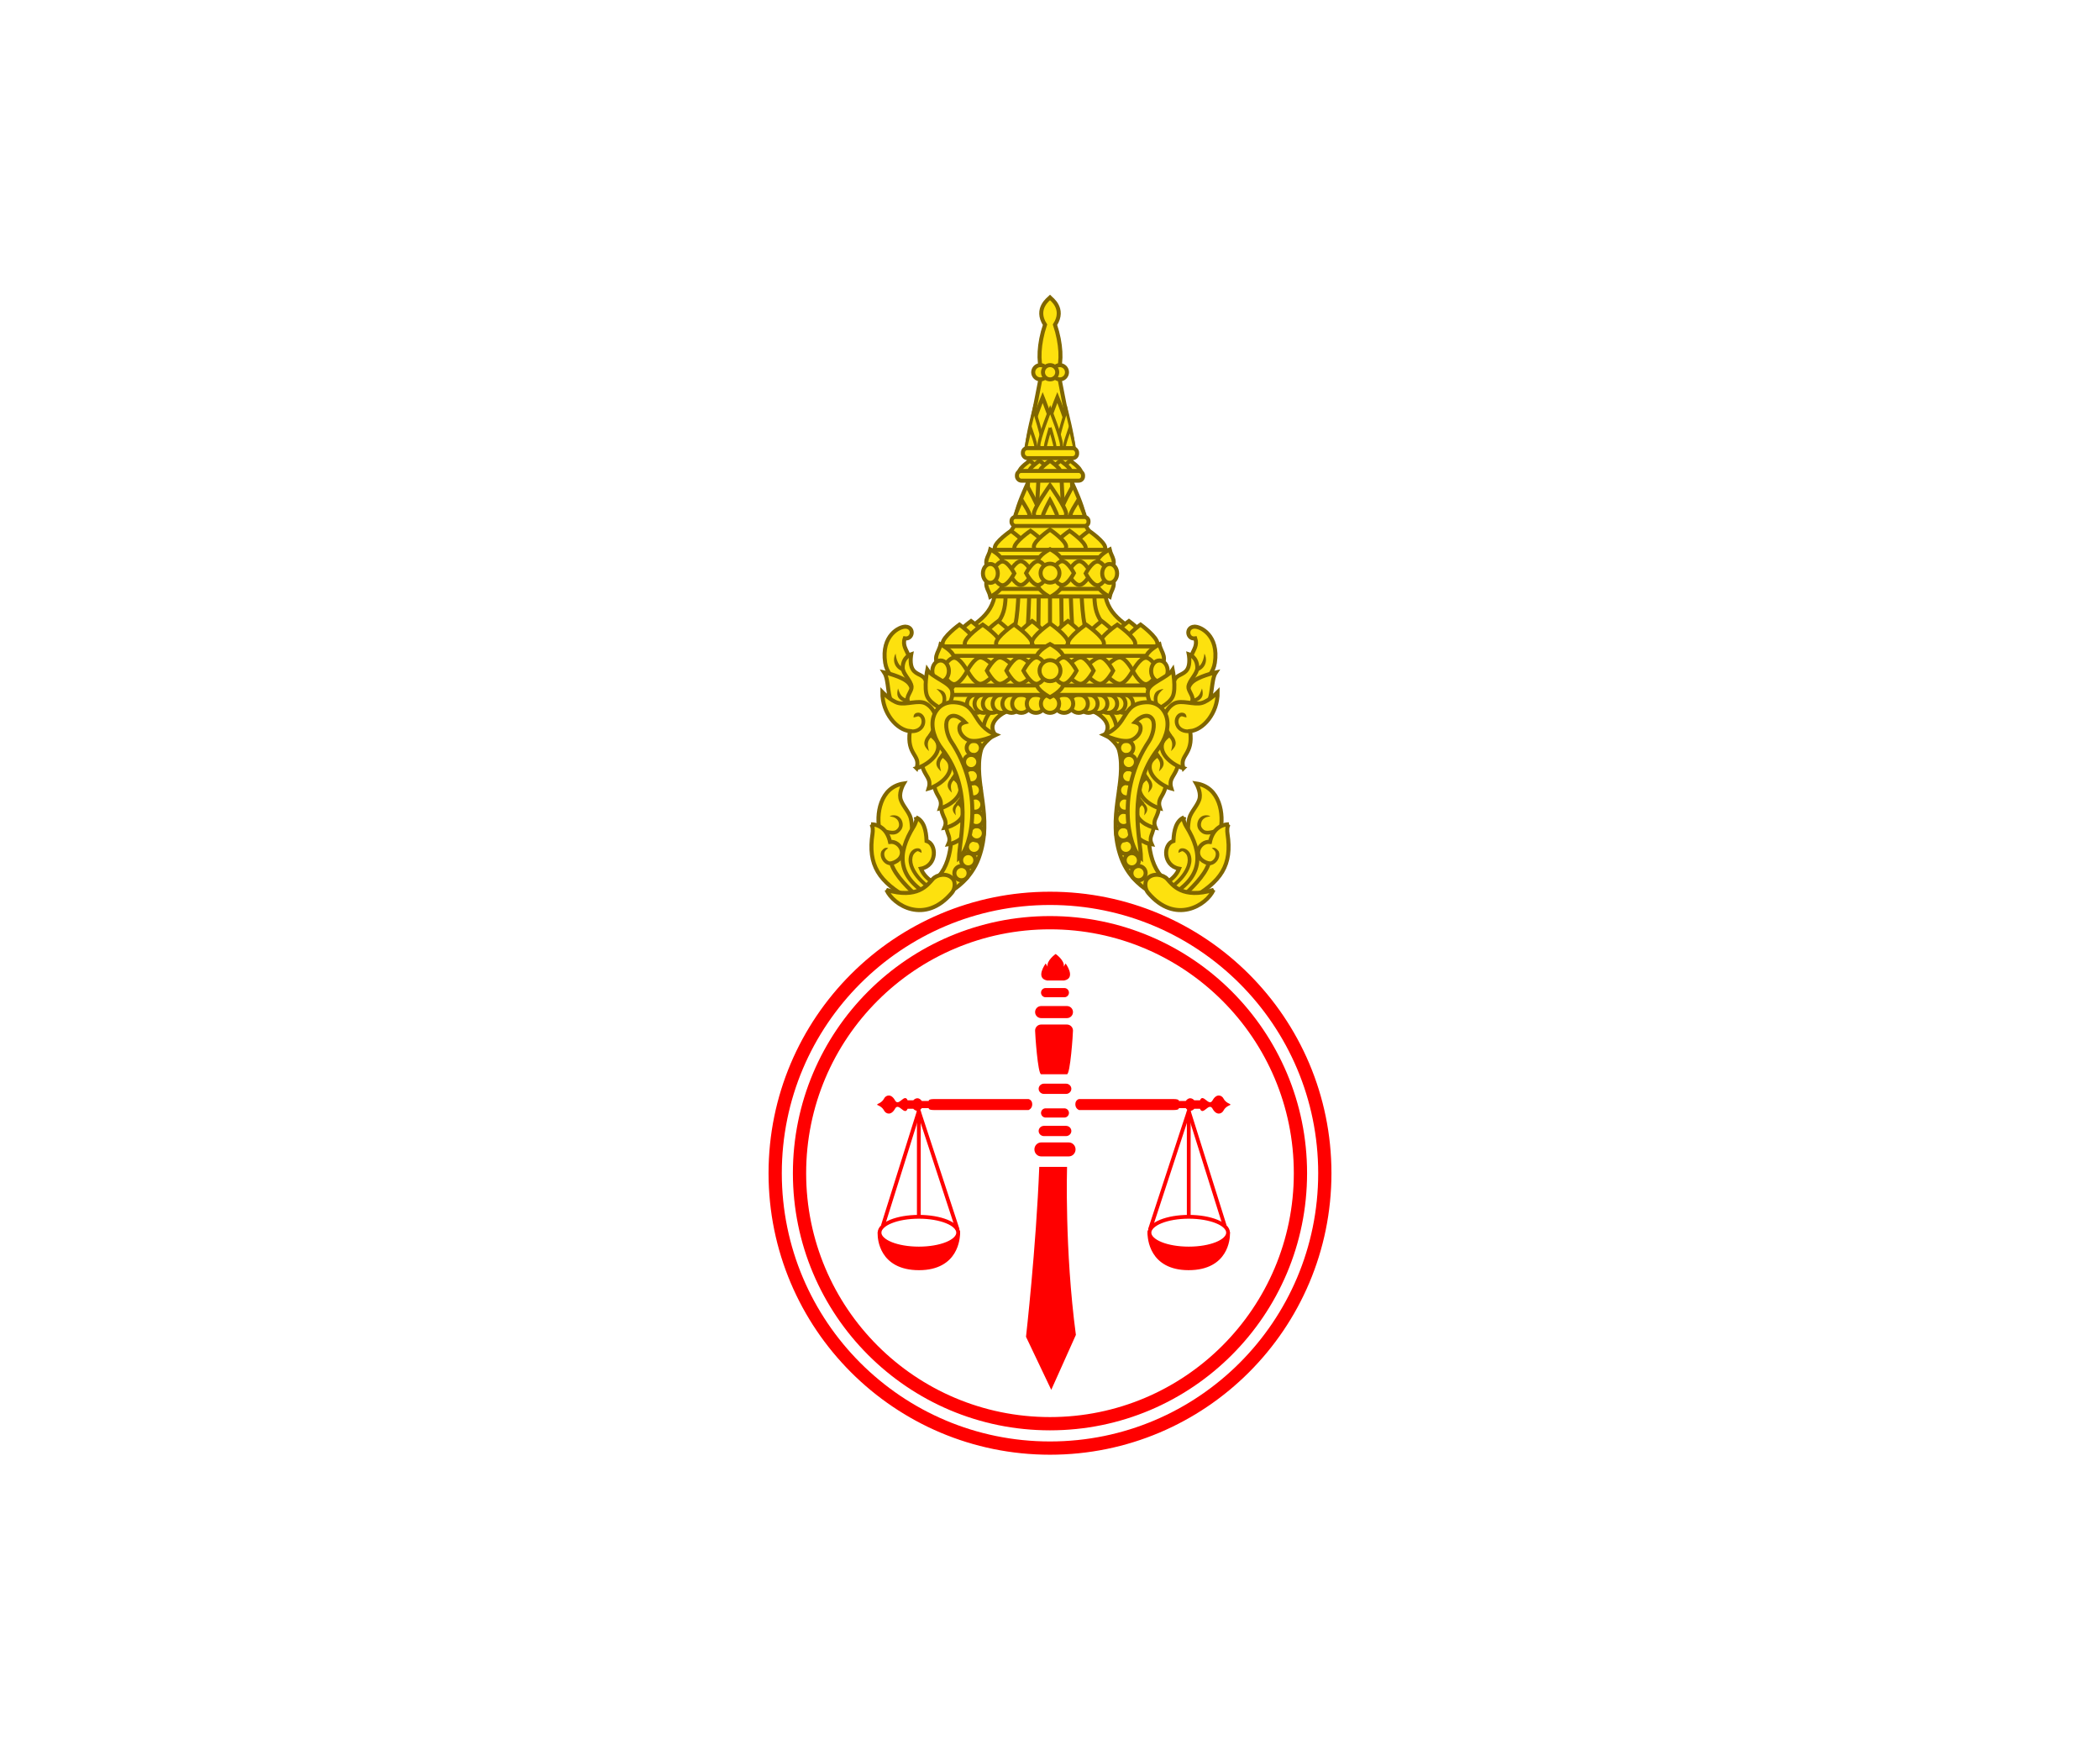<?xml version="1.0" encoding="UTF-8"?>
<svg version="1.0" viewBox="0 0 3600 3000" xmlns="http://www.w3.org/2000/svg" xmlns:xlink="http://www.w3.org/1999/xlink">
<rect x="0" y="0" width="3600" height="3000" fill="#333333" stroke="none"/>
<rect transform="scale(1,-1)" y="-3001.5" width="3602.9" height="3001.5" fill="#fff"/>
<g transform="translate(1e-4 -101.89)">
<g transform="matrix(8.118 0 0 -8.118 1809.7 1737)" fill="#f00">
<path d="m0 0s-2-1.4-1.7-2.7l-0.4 0.7s-2.3-3.1 0.3-3.6h3.6c2.6 0.5 0.3 3.6 0.3 3.6l-0.4-0.7c0.3 1.3-1.7 2.7-1.7 2.7" fill="#f00"/>
</g>
<g transform="matrix(8.118 0 0 -8.118 1832.5 1803.3)" fill="#f00">
<path d="m0 0c0-0.538-0.437-0.975-0.975-0.975h-3.95c-0.539 0-0.975 0.437-0.975 0.975s0.436 0.975 0.975 0.975h3.95c0.538 0 0.975-0.437 0.975-0.975" fill="#f00"/>
</g>
<g transform="matrix(8.118 0 0 -8.118 1832.5 2009.5)" fill="#f00">
<path d="m0 0c0-0.538-0.437-0.975-0.975-0.975h-3.95c-0.539 0-0.975 0.437-0.975 0.975s0.436 0.975 0.975 0.975h3.95c0.538 0 0.975-0.437 0.975-0.975" fill="#f00"/>
</g>
<g transform="matrix(8.118 0 0 -8.118 1836.6 1968.1)" fill="#f00">
<path d="m0 0c0-0.598-0.511-1.084-1.142-1.084h-4.624c-0.63 0-1.141 0.486-1.141 1.084s0.511 1.084 1.141 1.084h4.624c0.631 0 1.142-0.486 1.142-1.084" fill="#f00"/>
</g>
<g transform="matrix(8.118 0 0 -8.118 1836.6 2040.4)" fill="#f00">
<path d="m0 0c0-0.598-0.511-1.084-1.142-1.084h-4.624c-0.63 0-1.141 0.486-1.141 1.084s0.511 1.084 1.141 1.084h4.624c0.631 0 1.142-0.486 1.142-1.084" fill="#f00"/>
</g>
<g transform="matrix(8.118 0 0 -8.118 1843.8 2072)" fill="#f00">
<path d="m0 0c0-0.815-0.642-1.476-1.436-1.476h-5.817c-0.792 0-1.436 0.661-1.436 1.476 0 0.814 0.644 1.475 1.436 1.475h5.817c0.794 0 1.436-0.661 1.436-1.475" fill="#f00"/>
</g>
<g transform="matrix(8.118 0 0 -8.118 1839.4 1836.6)" fill="#f00">
<path d="m0 0c0-0.704-0.571-1.275-1.275-1.275h-5.45c-0.704 0-1.275 0.571-1.275 1.275s0.571 1.275 1.275 1.275h5.45c0.704 0 1.275-0.571 1.275-1.275" fill="#f00"/>
</g>
<g transform="matrix(8.118 0 0 -8.118 1839.4 1868.3)" fill="#f00">
<path d="m0 0c0-0.704-0.571-9.225-1.275-9.225h-5.45c-0.704 0-1.275 8.521-1.275 9.225s0.571 1.275 1.275 1.275h5.45c0.704 0 1.275-0.571 1.275-1.275" fill="#f00"/>
</g>
<g transform="matrix(8.118 0 0 -8.118 1781.6 2102)" fill="#f00">
<path d="m0 0h5.867s-0.534-17.466 1.866-35.466l-5.2-11.6-5.333 11.2s2.133 18.799 2.8 35.866" fill="#f00"/>
</g>
<g transform="matrix(8.118 0 0 -8.118 1763.2 2004.5)" fill="#f00">
<path d="m0 0h-19.933c-1.333 0-1.134 0.4-1.134 0.4h-1.466c-0.933-1.2-1.8-0.133-1.8-0.133h-1.2c-0.667-1.6-1.867 1.466-2.667 0-0.8-1.467-1.933-1.134-2.333-0.334s-1.4 1.134-1.4 1.134v0.183s1 0.334 1.4 1.134 1.533 1.133 2.333-0.334c0.8-1.466 2 1.6 2.667 0h1.2s0.867 1.067 1.8-0.133h1.466s-0.199 0.4 1.134 0.4h19.933s0.783-0.15 0.783-1.1-0.783-1.217-0.783-1.217" fill="#f00"/>
</g>
<g transform="matrix(8.118 0 0 -8.118 1507.8 2216.7)" fill="#f00">
<path d="m0 0s-0.267-7.267 8.333-7.267 8.267 7.517 8.267 7.517l-16.6-0.25z" fill="#f00"/>
</g>
<g transform="matrix(8.118 0 0 -8.118 1519.7 2247.1)" fill="#f00">
<path d="m0 0c1.015-1.594 2.921-3.118 6.866-3.128 3.882 0.01 5.772 1.538 6.786 3.163 0.85 1.375 1.037 2.859 1.074 3.547l-15.784-0.238c0.043-0.652 0.237-2.042 1.058-3.344m6.866-3.929c-4.154-0.01-6.415 1.688-7.543 3.504-1.133 1.81-1.19 3.676-1.191 4.092-1e-3 0.053 1e-3 0.082 1e-3 0.087l0.014 0.379 17.371 0.261 0.014-0.392c0-4e-3 2e-3 -0.047 2e-3 -0.125-3e-3 -0.505-0.071-2.422-1.201-4.262-1.121-1.839-3.355-3.544-7.428-3.544h-0.039z" fill="#f00"/>
</g>
<g transform="matrix(8.118 0 0 -8.118 1642.5 2214.7)" fill="#fff">
<path d="m0 0c0-1.85-3.716-3.35-8.3-3.35s-8.3 1.5-8.3 3.35 3.716 3.35 8.3 3.35 8.3-1.5 8.3-3.35" fill="#fff"/>
</g>
<g transform="matrix(8.118 0 0 -8.118 1621.6 2230.9)" fill="#f00">
<path d="m0 0c1.459 0.58 2.21 1.372 2.181 1.997 0.029 0.625-0.722 1.417-2.181 1.998-1.437 0.581-3.472 0.953-5.719 0.952-2.248 1e-3 -4.282-0.371-5.719-0.952-1.46-0.581-2.21-1.373-2.182-1.998-0.028-0.625 0.722-1.417 2.182-1.997 1.437-0.582 3.471-0.954 5.719-0.952 2.247-2e-3 4.282 0.37 5.719 0.952m-11.738-0.742c-1.545 0.632-2.652 1.514-2.681 2.739 0.029 1.225 1.136 2.108 2.681 2.74 1.566 0.631 3.683 1.009 6.019 1.011 2.336-2e-3 4.452-0.38 6.019-1.011 1.544-0.632 2.652-1.515 2.68-2.74-0.028-1.225-1.136-2.107-2.68-2.739-1.567-0.632-3.683-1.01-6.019-1.011-2.336 1e-3 -4.453 0.379-6.019 1.011" fill="#f00"/>
</g>
<g transform="matrix(8.118 0 0 -8.118 1516.5 2203.9)" fill="#f00">
<path d="m0 0h1e-3 -1e-3zm7.226 23.012-7.226-23.012-0.763 0.24 7.973 25.387 8.589-26.183-0.761-0.249-7.812 23.817z" fill="#f00"/>
</g>
<path d="m1571.9 2005.7h6.494v181.03h-6.494v-181.03z" fill="#f00"/>
<g transform="matrix(8.118 0 0 -8.118 1849.8 2004.5)" fill="#f00">
<path d="m0 0h19.933c1.333 0 1.134 0.4 1.134 0.4h1.466c0.933-1.2 1.8-0.133 1.8-0.133h1.2c0.667-1.6 1.867 1.466 2.667 0 0.8-1.467 1.933-1.134 2.333-0.334s1.4 1.134 1.4 1.134v0.183s-1 0.334-1.4 1.134-1.533 1.133-2.333-0.334c-0.8-1.466-2 1.6-2.667 0h-1.2s-0.867 1.067-1.8-0.133h-1.466s0.199 0.4-1.134 0.4h-19.933s-0.783-0.15-0.783-1.1 0.783-1.217 0.783-1.217" fill="#f00"/>
</g>
<g transform="matrix(8.118 0 0 -8.118 2105.2 2216.7)" fill="#f00">
<path d="m0 0s0.266-7.267-8.334-7.267-8.266 7.517-8.266 7.517l16.6-0.25z" fill="#f00"/>
</g>
<g transform="matrix(8.118 0 0 -8.118 1982.5 2246.8)" fill="#f00">
<path d="m0 0c1.014-1.625 2.903-3.152 6.787-3.163 3.944 0.011 5.85 1.535 6.865 3.129 0.821 1.302 1.014 2.692 1.057 3.344l-15.784 0.238c0.037-0.688 0.224-2.173 1.075-3.548m-0.682-0.42c-1.13 1.84-1.198 3.757-1.2 4.263 0 0.082 2e-3 0.127 3e-3 0.135l0.022 0.381 16.983-0.255-6e-3 -0.4 6e-3 0.4 0.387-6e-3 7e-3 -0.388v-0.077c-2e-3 -0.416-0.058-2.283-1.191-4.093-1.129-1.815-3.389-3.514-7.542-3.502h-0.043c-4.071 0-6.305 1.704-7.426 3.542" fill="#f00"/>
</g>
<g transform="matrix(8.118 0 0 -8.118 1970.5 2214.7)" fill="#fff">
<path d="m0 0c0-1.85 3.716-3.35 8.3-3.35s8.3 1.5 8.3 3.35-3.716 3.35-8.3 3.35-8.3-1.5-8.3-3.35" fill="#fff"/>
</g>
<g transform="matrix(8.118 0 0 -8.118 2084.3 2230.9)" fill="#f00">
<path d="m0 0c1.46 0.58 2.21 1.372 2.182 1.997 0.028 0.625-0.722 1.417-2.182 1.998-1.437 0.581-3.471 0.953-5.718 0.952-2.249 1e-3 -4.282-0.371-5.72-0.952-1.46-0.581-2.21-1.373-2.181-1.998-0.029-0.625 0.721-1.417 2.181-1.997 1.438-0.582 3.471-0.954 5.72-0.952 2.247-2e-3 4.281 0.37 5.718 0.952m-11.738-0.742c-1.544 0.632-2.652 1.514-2.68 2.739 0.028 1.225 1.136 2.108 2.68 2.74 1.567 0.631 3.682 1.009 6.02 1.011 2.336-2e-3 4.451-0.38 6.018-1.011 1.545-0.632 2.652-1.515 2.681-2.74-0.029-1.225-1.136-2.107-2.681-2.739-1.567-0.632-3.682-1.01-6.018-1.011-2.338 1e-3 -4.453 0.379-6.02 1.011" fill="#f00"/>
</g>
<g transform="matrix(8.118 0 0 -8.118 1968.2 2208.4)" fill="#f00">
<path d="M 0,0 8.588,26.182 16.562,0.794 15.799,0.556 8.572,23.567 0.761,-0.25 0,0 z" fill="#f00"/>
</g>
<path d="m2034.6 2005.7h6.494v181.03h-6.494v-181.03z" fill="#f00"/>
<path d="m1474.9 1787.7c-83.224 83.232-134.66 198.1-134.66 325.1s51.435 241.86 134.66 325.1c83.24 83.224 198.1 134.66 325.1 134.67 126.99-0.008 241.86-51.443 325.1-134.67 83.216-83.232 134.65-198.1 134.66-325.1-0.008-127-51.443-241.86-134.66-325.1-83.232-83.224-198.11-134.66-325.1-134.67-127 0.008-241.86 51.443-325.1 134.67m-157.39 325.1c0-266.48 216.01-482.48 482.49-482.5 266.47 0.016 482.48 216.02 482.49 482.5-0.016 266.47-216.02 482.48-482.49 482.5-266.48-0.016-482.49-216.03-482.49-482.5" fill="#f00"/>
<path d="m1504.4 1817.2c-75.658 75.674-122.43 180.11-122.43 295.57s46.775 219.89 122.43 295.57c75.674 75.658 180.11 122.42 295.57 122.43 115.46-0.008 219.89-46.767 295.57-122.43 75.65-75.683 122.42-180.11 122.43-295.57-0.008-115.46-46.775-219.9-122.43-295.57-75.683-75.666-180.11-122.43-295.57-122.43-115.47 0-219.9 46.767-295.57 122.43m-145.16 295.57c0.008-243.41 197.32-440.73 440.73-440.73 243.41 0.008 440.72 197.32 440.73 440.73-0.008 243.41-197.32 440.72-440.73 440.73-243.41-0.016-440.73-197.33-440.73-440.73" fill="#f00"/>
<g transform="matrix(4.186 0 0 4.186 1282.1 416.43)" fill="#fde10e" stroke="#806600" stroke-width="1.642">
<use transform="matrix(-1 0 0 1 247.45 0)" width="3600" height="3000" xlink:href="#j"/>
<g id="j" transform="matrix(-1 0 0 1 245.66 -3.762)">
<path d="m76.368 287.44 5.832 5.554s7.322-4.158 10.553-13.052c6.173-16.998-2.356-30.834 0.833-43.877 0.905-3.703 5.832-6.665 5.832-6.665-3.995-5.694 4.362-9.959 9.997-11.664-11.068-5.12-23.286-6.788-35.824-7.498 0.928 25.735 15.617 62.174 2.777 77.201z" fill="#fde10e" fill-rule="evenodd" stroke="#806600" stroke-width="1.642"/>
<path d="m94.424 229.68c0.072-5.475 1.705-9.8 6.943-12.219" fill="#fde10e" fill-rule="evenodd" stroke="#806600" stroke-width="1.642"/>
</g>
<g transform="translate(2.125 -3.762)">
<g transform="translate(.236)">
<use transform="matrix(-1 0 0 1 242.72 0)" width="3600" height="3000" fill="#fde10e" stroke="#806600" stroke-width="1.642" xlink:href="#d"/>
<g id="d">
<circle transform="rotate(90)" cx="216.76" cy="-91.126" r="3.743" fill="#fde10e" stroke="#806600" stroke-width="1.642"/>
<circle transform="rotate(90)" cx="216.76" cy="-94.188" r="3.743" fill="#fde10e" stroke="#806600" stroke-width="1.642"/>
<circle transform="rotate(90)" cx="216.76" cy="-97.598" r="3.743" fill="#fde10e" stroke="#806600" stroke-width="1.642"/>
<circle transform="rotate(90)" cx="216.76" cy="-101.6" r="3.743" fill="#fde10e" stroke="#806600" stroke-width="1.642"/>
<circle transform="rotate(90)" cx="216.76" cy="-105.6" r="3.743" fill="#fde10e" stroke="#806600" stroke-width="1.642"/>
<circle transform="rotate(90)" cx="216.76" cy="-109.6" r="3.743" fill="#fde10e" stroke="#806600" stroke-width="1.642"/>
<circle transform="rotate(90)" cx="216.76" cy="-115.6" r="3.743" fill="#fde10e" stroke="#806600" stroke-width="1.642"/>
</g>
</g>
<circle transform="rotate(90)" cx="216.76" cy="-121.6" r="3.743"/>
</g>
</g>
<g transform="matrix(4.186 0 0 4.186 1291 400.68)" fill="#fde10e" stroke="#806600" stroke-width="1.642">
<path d="m121.6 107.6s4.618-3.385 4.618-6.435c0-3.05-4.618-14.541-4.618-14.541s-4.618 11.491-4.618 14.541c0 3.05 4.618 6.435 4.618 6.435z" fill-rule="evenodd" stroke-width="1.642"/>
<path d="m131.03 112.1-6.133-31.446c1.566-3.816 1.374-11.252-1.258-19.071 4.27-6.602-1.624-10.688-2.043-11.117-0.419 0.429-6.313 4.515-2.043 11.117-2.632 7.819-2.824 15.255-1.258 19.071l-6.133 31.446" fill-rule="evenodd" stroke-width="1.642"/>
<g transform="translate(.214)" fill-rule="evenodd" stroke-width="1.642">
<path d="m124.38 112.36s4.618-3.385 4.618-6.435c0-3.05-4.618-14.541-4.618-14.541s-4.618 11.491-4.618 14.541c0 3.05 4.618 6.435 4.618 6.435z"/>
<path d="m118.38 112.36s4.618-3.385 4.618-6.435c0-3.05-4.618-14.541-4.618-14.541s-4.618 11.491-4.618 14.541c0 3.05 4.618 6.435 4.618 6.435z"/>
</g>
<g transform="matrix(.698 0 0 1.243 31.819 -50.312)" stroke-width="1.764">
<use transform="matrix(-1 0 0 1 250.12 -9.315)" width="3600" height="3000" xlink:href="#a"/>
<path d="m119.22 134.9s5.318-2.725 5.318-5.179-5.318-11.703-5.318-11.703-4.161 9.103-4.161 11.558 4.161 5.324 4.161 5.324z" fill-rule="evenodd"/>
<path d="m114.94 129.15c-0.185 0.436-0.268 0.795-0.366 1.154 0.34 0.348 0.788 0.764 1.355 1.172 0.756 0.544 1.011 0.643 1.555 0.949 0.544-0.306 0.801-0.405 1.557-0.949 0.567-0.408 1.012-0.826 1.353-1.175-0.098-0.358-0.181-0.717-0.366-1.152-0.792-1.804-2.227-3.799-2.978-5.133z" fill-rule="evenodd"/>
<path d="m128.73 134.9s6.62-2.725 6.62-5.179-6.62-11.703-6.62-11.703-6.62 9.248-6.62 11.703 6.62 5.179 6.62 5.179z" fill-rule="evenodd"/>
<path d="m128.72 124.16c-0.229 0.423-0.236 0.398-0.469 0.844-0.776 1.482-1.546 3.042-2.075 4.289-0.185 0.436-0.268 0.795-0.366 1.154 0.34 0.348 0.788 0.764 1.355 1.172 0.756 0.544 1.011 0.643 1.555 0.949 0.544-0.306 0.801-0.405 1.557-0.949 0.567-0.408 1.012-0.826 1.353-1.175-0.098-0.358-0.181-0.717-0.366-1.152-0.529-1.247-1.296-2.807-2.073-4.289-0.234-0.446-0.242-0.42-0.471-0.844z" fill-rule="evenodd"/>
</g>
<g transform="translate(1.27e-6)" stroke-width="1.642">
<g transform="translate(.024)">
<path d="m131.1 138.15-1.05-24.072h-16.95l-1.05 24.072z" fill="#fde10e" fill-rule="evenodd" stroke="#806600" stroke-width="1.642"/>
</g>
<g transform="translate(.033)" fill-rule="evenodd">
<path d="m116.32 135.08 0.496-9.853"/>
<path d="m126.81 135.08-0.496-9.853"/>
</g>
</g>
<g transform="translate(.201)" stroke-width="1.642">
<use transform="matrix(-1 0 0 1 242.79 0)" width="3600" height="3000" fill="#fde10e" stroke="#806600" stroke-width="1.642" xlink:href="#a"/>
<g id="a" transform="translate(-9.711)">
<path d="m121.6 144.22s5.318-2.725 5.318-5.179-5.318-11.703-5.318-11.703-4.161 9.103-4.161 11.558 4.161 5.324 4.161 5.324z" fill="#fde10e" fill-rule="evenodd" stroke="#806600" stroke-width="1.642"/>
<path d="m117.32 138.46c-0.185 0.436-0.268 0.795-0.366 1.154 0.34 0.348 0.788 0.764 1.355 1.172 0.756 0.544 1.011 0.643 1.555 0.949 0.544-0.306 0.801-0.405 1.557-0.949 0.567-0.408 1.012-0.826 1.353-1.175-0.098-0.358-0.181-0.717-0.366-1.152-0.792-1.804-2.227-3.799-2.978-5.133z" fill="#fde10e" fill-rule="evenodd" stroke="#806600" stroke-width="1.642"/>
</g>
</g>
<g transform="translate(5e-6)" fill-rule="evenodd" stroke-width="1.642">
<path d="m121.6 144.22s6.62-2.725 6.62-5.179-6.62-11.703-6.62-11.703-6.62 9.248-6.62 11.703 6.62 5.179 6.62 5.179z"/>
<path d="m121.6 133.48c-0.229 0.423-0.236 0.398-0.469 0.844-0.776 1.482-1.546 3.042-2.075 4.289-0.185 0.436-0.268 0.795-0.366 1.154 0.34 0.348 0.788 0.764 1.355 1.172 0.756 0.544 1.011 0.643 1.555 0.949 0.544-0.306 0.801-0.405 1.557-0.949 0.567-0.408 1.012-0.826 1.353-1.175-0.098-0.358-0.181-0.717-0.366-1.152-0.529-1.247-1.296-2.807-2.073-4.289-0.234-0.446-0.242-0.42-0.471-0.844z"/>
</g>
<g transform="translate(.208)" stroke-width="1.642">
<path d="m142.22 153.87-7.668-12.298h-26.332l-7.668 12.298z" fill="#fde10e" fill-rule="evenodd" stroke="#806600" stroke-width="1.642"/>
</g>
<g fill-rule="evenodd" stroke-width="1.642">
<path d="m158.57 188.67c-7.527-5.676-15.536-9.195-14.562-22.025h-44.814c0.974 12.829-7.035 16.349-14.562 22.025z"/>
<path d="m103.19 166.65c0.974 12.829-1.034 16.349-8.562 22.025m53.938 0c-7.527-5.676-9.536-9.195-8.562-22.025"/>
<path d="m117.05 165.64-0.262 24.385"/>
<path d="m108.96 165.4c-0.417 8.378-0.372 17.784-3.201 25.135"/>
<path d="m113.3 165.4c-0.34 12.363-0.68 18.345-1.019 24.365"/>
<path d="m121.6 165.26v24.387"/>
<path d="m126.15 165.64 0.262 24.385"/>
<path d="m134.24 165.4c0.417 8.378 0.372 17.784 3.201 25.135"/>
<path d="m129.9 165.4c0.34 12.363 0.68 18.345 1.019 24.365"/>
</g>
<g transform="translate(.539)" fill-rule="evenodd" stroke-width="1.642">
<g transform="matrix(-1 0 0 1 242.12 0)">
<path d="m105.06 158.13s6.62-2.725 6.62-5.179-6.62-6.979-6.62-6.979-6.62 4.525-6.62 6.979 6.62 5.179 6.62 5.179z"/>
<path d="m113.06 158.13s6.62-2.725 6.62-5.179-6.62-6.979-6.62-6.979-6.62 4.525-6.62 6.979 6.62 5.179 6.62 5.179z"/>
</g>
<path d="m105.06 158.13s6.62-2.725 6.62-5.179-6.62-6.979-6.62-6.979-6.62 4.525-6.62 6.979 6.62 5.179 6.62 5.179z"/>
<path d="m113.06 158.13s6.62-2.725 6.62-5.179-6.62-6.979-6.62-6.979-6.62 4.525-6.62 6.979 6.62 5.179 6.62 5.179z"/>
</g>
<path d="m121.6 157.64s6.62-2.725 6.62-5.179-6.62-6.979-6.62-6.979-6.62 4.525-6.62 6.979 6.62 5.179 6.62 5.179z" fill-rule="evenodd" stroke-width="1.642"/>
<g transform="translate(-.023)" stroke-width="1.642">
<use transform="matrix(-1 0 0 1 243.24 0)" width="3600" height="3000" fill="#fde10e" stroke="#806600" stroke-width="1.642" xlink:href="#f"/>
<g id="f">
<path d="m114.28 196.48s6.912-3.039 6.912-5.777c0-2.738-6.912-7.784-6.912-7.784s-6.912 5.047-6.912 7.784c0 2.738 6.912 5.777 6.912 5.777z" fill="#fde10e" fill-rule="evenodd" stroke="#806600" stroke-width="1.642"/>
<path d="m100.42 196.48s6.912-3.039 6.912-5.777c0-2.738-6.912-7.784-6.912-7.784s-6.912 5.047-6.912 7.784c0 2.738 6.912 5.777 6.912 5.777z" fill="#fde10e" fill-rule="evenodd" stroke="#806600" stroke-width="1.642"/>
<path d="m89.292 196.48s6.912-3.039 6.912-5.777c0-2.738-6.912-7.784-6.912-7.784s-6.912 5.047-6.912 7.784c0 2.738 6.912 5.777 6.912 5.777z" fill="#fde10e" fill-rule="evenodd" stroke="#806600" stroke-width="1.642"/>
<path d="m84.529 197.93s6.912-3.039 6.912-5.777c0-2.738-6.912-7.784-6.912-7.784s-6.912 5.047-6.912 7.784c0 2.738 6.912 5.777 6.912 5.777z" fill="#fde10e" fill-rule="evenodd" stroke="#806600" stroke-width="1.642"/>
<path d="m94.062 197.9s7.356-3.027 7.356-5.755-7.356-7.755-7.356-7.755-7.356 5.027-7.356 7.755 7.356 5.755 7.356 5.755z" fill="#fde10e" fill-rule="evenodd" stroke="#806600" stroke-width="1.642"/>
<path d="m106.88 197.85s7.356-3.027 7.356-5.755-7.356-7.755-7.356-7.755-7.356 5.027-7.356 7.755 7.356 5.755 7.356 5.755z" fill="#fde10e" fill-rule="evenodd" stroke="#806600" stroke-width="1.642"/>
</g>
<path d="m121.62 197.42s7.356-3.027 7.356-5.755-7.356-7.755-7.356-7.755-7.356 5.027-7.356 7.755 7.356 5.755 7.356 5.755z" fill-rule="evenodd"/>
</g>
<g stroke-width="1.642">
<rect x="77.577" y="195.76" width="88.042" height="14.939" ry="0"/>
<g transform="translate(-.447 .103)">
<rect x="77.922" y="209.19" width="88.247" height="3.872" ry="1.371"/>
<rect x="77.922" y="193.19" width="88.247" height="3.872" ry="1.371"/>
</g>
<g transform="translate(0 .153)">
<use transform="matrix(-1 0 0 1 243.2 0)" width="3600" height="3000" fill="#fde10e" stroke="#806600" stroke-width="1.642" xlink:href="#h"/>
<g id="h">
<path d="m76.796 203.14s5.406 2.814 5.406 5.349c0 2.535-5.406 5.349-5.406 5.349-0.836-3.784-3.742-5.06 0-10.697z" fill="#fde10e" fill-rule="evenodd" stroke="#806600" stroke-width="1.642"/>
<path d="m76.796 203.01s5.406-2.814 5.406-5.349c0-2.535-5.406-5.349-5.406-5.349-0.836 3.784-3.742 5.06 0 10.697z" fill="#fde10e" fill-rule="evenodd" stroke="#806600" stroke-width="1.642"/>
<g transform="matrix(0 1 -1 0 280.36 81.258)" fill="#fde10e" stroke="#806600" stroke-width="1.642">
<path d="m121.94 203.37s-5.406-2.814-5.406-5.349c0-2.535 5.406-5.349 5.406-5.349s5.406 2.814 5.406 5.349c0 2.535-5.406 5.349-5.406 5.349z" fill="#fde10e" fill-rule="evenodd" stroke="#806600" stroke-width="1.642"/>
</g>
<ellipse transform="rotate(90)" cx="203.2" cy="-76.796" rx="4.295" ry="3.392" fill="#fde10e" stroke="#806600" stroke-width="1.642"/>
</g>
</g>
<g transform="translate(-.088 9.2e-7)">
<use transform="matrix(-1 0 0 1 243.37 0)" width="3600" height="3000" fill="#fde10e" stroke="#806600" stroke-width="1.642" xlink:href="#g"/>
<g id="g">
<path id="c" d="m100.43 203.23s-4.721-5.406-7.256-5.406c-2.535 0-5.349 5.406-5.349 5.406s2.814 5.406 5.349 5.406c2.535 0 7.256-5.406 7.256-5.406z" fill="#fde10e" fill-rule="evenodd" stroke="#806600" stroke-width="1.642"/>
<use id="b" transform="translate(8)" width="3600" height="3000" fill="#fde10e" stroke="#806600" stroke-width="1.642" xlink:href="#c"/>
<use transform="translate(8)" width="3600" height="3000" fill="#fde10e" stroke="#806600" stroke-width="1.642" xlink:href="#b"/>
</g>
</g>
<g transform="translate(5e-6 9.2e-7)">
<g transform="matrix(-1 0 0 -1 243.54 406.79)" fill-rule="evenodd">
<path d="m121.94 203.75s-5.406 2.814-5.406 5.349c0 2.535 5.406 5.349 5.406 5.349s5.406-2.814 5.406-5.349c0-2.535-5.406-5.349-5.406-5.349z"/>
<path d="m121.94 203.37s-5.406-2.814-5.406-5.349c0-2.535 5.406-5.349 5.406-5.349s5.406 2.814 5.406 5.349c0 2.535-5.406 5.349-5.406 5.349z"/>
</g>
<path d="m121.41 203.23s-2.814-5.406-5.349-5.406c-2.535 0-5.349 5.406-5.349 5.406s2.814 5.406 5.349 5.406c2.535 0 5.349-5.406 5.349-5.406z" fill-rule="evenodd"/>
<path d="m121.79 203.23s2.814-5.406 5.349-5.406c2.535 0 5.349 5.406 5.349 5.406s-2.814 5.406-5.349 5.406c-2.535 0-5.349-5.406-5.349-5.406z" fill-rule="evenodd"/>
<circle transform="rotate(90)" cx="203.23" cy="-121.6" r="4.295"/>
</g>
</g>
<g transform="translate(.539)">
<rect x="98.535" y="156.02" width="45.047" height="14.547" ry="0" stroke-width="1.642"/>
<g transform="translate(.195 -.159)" stroke-width="1.642">
<rect x="96.735" y="169.91" width="48.258" height="3.088" ry="1.371"/>
<rect x="96.735" y="153.91" width="48.258" height="3.088" ry="1.371"/>
</g>
<g transform="translate(.118 -7.3e-6)" fill-rule="evenodd" stroke-width="1.642">
<path d="m128.13 163.29s2.532-4.865 4.814-4.865 4.814 4.865 4.814 4.865-2.532 4.865-4.814 4.865-4.814-4.865-4.814-4.865z"/>
<path d="m113.76 163.29s-2.532-4.865-4.814-4.865-4.814 4.865-4.814 4.865 2.532 4.865 4.814 4.865 4.814-4.865 4.814-4.865z"/>
</g>
<g transform="matrix(.9 0 0 .9 6.636 -1.189)" stroke-width="1.824">
<path d="m127.14 182.57s5.406-2.814 5.406-5.349c0-2.535-5.406-5.349-5.406-5.349s-5.406 2.814-5.406 5.349c0 2.535 5.406 5.349 5.406 5.349z" fill-rule="evenodd"/>
<path d="m127.14 182.95s5.406 2.814 5.406 5.349c0 2.535-5.406 5.349-5.406 5.349s-5.406-2.814-5.406-5.349c0-2.535 5.406-5.349 5.406-5.349z" fill-rule="evenodd"/>
<path d="m126.95 182.76s-2.814-5.406-5.349-5.406c-2.535 0-5.349 5.406-5.349 5.406s2.814 5.406 5.349 5.406c2.535 0 5.349-5.406 5.349-5.406z" fill-rule="evenodd"/>
<path d="m127.33 182.76s2.814-5.406 5.349-5.406c2.535 0 5.349 5.406 5.349 5.406s-2.814 5.406-5.349 5.406c-2.535 0-5.349-5.406-5.349-5.406z" fill-rule="evenodd"/>
<circle transform="rotate(90)" cx="182.76" cy="-127.14" r="4.295"/>
</g>
<g stroke-width="1.642">
<g id="e" transform="matrix(.9 0 0 .9 -14.363 -1.189)">
<path d="m123.33 182.82s5.406 2.814 5.406 5.349c0 2.535-5.406 5.349-5.406 5.349-0.836-3.784-3.742-5.06 0-10.697z" fill="#fde10e" fill-rule="evenodd" stroke="#806600" stroke-width="1.824"/>
<path d="m123.33 182.69s5.406-2.814 5.406-5.349c0-2.535-5.406-5.349-5.406-5.349-0.836 3.784-3.742 5.06 0 10.697z" fill="#fde10e" fill-rule="evenodd" stroke="#806600" stroke-width="1.824"/>
<path d="m123.53 182.89s2.814-5.406 5.349-5.406c2.535 0 5.349 5.406 5.349 5.406s-2.814 5.406-5.349 5.406c-2.535 0-5.349-5.406-5.349-5.406z" fill="#fde10e" fill-rule="evenodd" stroke="#806600" stroke-width="1.824"/>
<ellipse transform="rotate(90)" cx="182.89" cy="-123.33" rx="4.295" ry="3.392" fill="#fde10e" stroke="#806600" stroke-width="1.824"/>
</g>
<use transform="matrix(-1 0 0 1 242.12 0)" width="3600" height="3000" fill="#fde10e" stroke="#806600" stroke-width="1.642" xlink:href="#e"/>
</g>
</g>
<rect x="110.5" y="112.12" width="22.191" height="4.085" ry="1.814" stroke-width="1.642"/>
<rect x="105.84" y="140.3" width="31.526" height="3.684" ry="1.636" stroke-width="1.642"/>
<path d="m121.6 125.2s4.309-1.774 4.309-3.371-4.309-4.543-4.309-4.543-4.309 2.945-4.309 4.543 4.309 3.371 4.309 3.371z" fill-rule="evenodd" stroke-width="1.642"/>
<g transform="translate(.204)" fill-rule="evenodd" stroke-width="1.642">
<path d="m113.08 125.2s4.309-1.774 4.309-3.371-4.309-4.543-4.309-4.543-4.309 2.945-4.309 4.543 4.309 3.371 4.309 3.371z"/>
<path d="m117.08 125.2s4.309-1.774 4.309-3.371-4.309-4.543-4.309-4.543-4.309 2.945-4.309 4.543 4.309 3.371 4.309 3.371z"/>
<g transform="matrix(-1 0 0 1 242.79 0)">
<path d="m113.08 125.2s4.309-1.774 4.309-3.371-4.309-4.543-4.309-4.543-4.309 2.945-4.309 4.543 4.309 3.371 4.309 3.371z"/>
<path d="m117.08 125.2s4.309-1.774 4.309-3.371-4.309-4.543-4.309-4.543-4.309 2.945-4.309 4.543 4.309 3.371 4.309 3.371z"/>
</g>
</g>
<path d="m121.6 125.2s4.309-1.774 4.309-3.371-4.309-4.543-4.309-4.543-4.309 2.945-4.309 4.543 4.309 3.371 4.309 3.371z" fill-rule="evenodd" stroke-width="1.642"/>
<rect x="108.06" y="121.46" width="27.07" height="3.972" ry="1.764" stroke-width="1.642"/>
<g transform="translate(1.3182e-6)" stroke-width="2.175">
<g transform="matrix(.755 0 0 .755 6.124 14.384)">
<circle transform="rotate(90)" cx="88.292" cy="-147.7" r="3.866" fill="#fde10e" stroke="#806600" stroke-width="2.175"/>
</g>
<g transform="matrix(.755 0 0 .755 14.124 14.384)">
<circle transform="rotate(90)" cx="88.292" cy="-147.7" r="3.866" fill="#fde10e" stroke="#806600" stroke-width="2.175"/>
</g>
<g transform="matrix(.755 0 0 .755 10.124 14.384)">
<circle transform="rotate(90)" cx="88.292" cy="-147.7" r="3.866" fill="#fde10e" stroke="#806600" stroke-width="2.175"/>
</g>
</g>
</g>
<g transform="matrix(4.186 0 0 4.186 1282.1 416.43)">
<g id="i" fill="#fde10e" stroke="#806600" stroke-width="1.642">
<path d="m193.44 265.34c1.648-6.96-0.079-18.253-9.839-19.677 0 0 1.889 3.171 1.428 5.871-0.49 2.872-3.583 5.583-4.285 8.41-1.478 5.957 0.476 18.725 0.476 18.725l-9.204 11.584 8.728 2.539 12.695-16.186z" fill="#fde10e" fill-rule="evenodd" stroke="#806600" stroke-width="1.642"/>
<path d="m184.04 262.76c0.054 1.251 0.781 2.37 1.891 3.16 1.535 1.093 3.618 0.635 5.299 0.098 1.681-0.537 3.047-1.283 3.047-1.283l-0.719-1.316s-1.263 0.685-2.785 1.172c-1.522 0.486-3.216 0.645-3.971 0.107-0.828-0.589-1.233-1.286-1.264-2.002-0.031-0.716 0.212-1.965 1.311-2.731 0.774-0.539 1.17-0.599 2.573-0.895-1.062-0.523-2.656-0.583-3.783 0.224-1.127 0.807-1.653 2.216-1.599 3.466z" color="#000000" fill="#806600" fill-rule="evenodd" stroke="none" style="block-progression:tb;text-indent:0;text-transform:none"/>
<g stroke-width="1.642">
<path transform="matrix(.921 -.39 .39 .921 -105.16 94.713)" d="m197.01 262.38c-0.836 0.707-0.767 2.712-0.592 3.859 1.955 12.757-1.518 22.039-18.435 23.601l-2.335-3.579c2.683-2.813 7.183-1.262 11.306-5.305-5.715-3.747-2.104-11.89 2.29-11.364 1.88-4.006 4.261-7.193 7.766-7.211z" fill="#fde10e" fill-rule="evenodd" stroke="#806600" stroke-width="1.642"/>
<path d="m177.76 273.4c0.665-0.082 1.698 0.956 1.977 1.602 1.085 2.522-0.18 5.58-2.246 8.199-1.033 1.309-2.245 2.485-3.373 3.379s-2.202 1.504-2.801 1.691l0.445 1.434c0.945-0.295 2.069-0.983 3.287-1.949s2.504-2.211 3.619-3.625c2.231-2.828 3.863-6.43 2.447-9.721-0.569-1.321-1.954-2.336-3.42-2.199-0.947 0.088-1.406 0.734-1.395 1.86 1.46-0.672 1.363-0.66 1.46-0.672z" color="#000000" fill="#806600" fill-rule="evenodd" stroke="none" style="block-progression:tb;text-indent:0;text-transform:none"/>
<path d="m197.01 262.38c-0.836 0.707-0.767 2.712-0.592 3.859 1.955 12.757-2.445 19.751-15.732 26.985l-2.616-1.286c2.884-2.728 9.083-8.384 10.643-13.512-7.542-2.28-3.864-9.361 0.531-8.835 1.042-4.878 4.261-7.193 7.766-7.211z" fill="#fde10e" fill-rule="evenodd" stroke="#806600" stroke-width="1.642"/>
<path d="m191.48 273.78c0.216 0.478 0.136 1.32-0.087 1.92-0.223 0.6-0.659 1.17-1.168 1.525-0.509 0.355-1.054 0.502-1.617 0.371l-0.34 1.461c1.027 0.238 2.032-0.054 2.816-0.602 0.784-0.548 1.384-1.344 1.715-2.234 0.331-0.89 0.391-1.903-0.021-2.816-0.777-1.037-1.608-1.721-2.79-1.278 1.183 0.915 1.276 1.175 1.492 1.653z" color="#000000" fill="#806600" fill-rule="evenodd" stroke="none" style="block-progression:tb;text-indent:0;text-transform:none"/>
</g>
<g transform="matrix(-1 0 0 1 245.66 -3.762)" fill="#fde10e" stroke="#806600" stroke-width="1.642">
<circle transform="rotate(90)" cx="286.14" cy="-85.68" r="2.916" fill="#fde10e" stroke="#806600" stroke-width="1.642"/>
<circle transform="rotate(90)" cx="280.86" cy="-88.44" r="2.916" fill="#fde10e" stroke="#806600" stroke-width="1.642"/>
<circle transform="rotate(90)" cx="275.34" cy="-90.84" r="2.916" fill="#fde10e" stroke="#806600" stroke-width="1.642"/>
<circle transform="rotate(90)" cx="269.82" cy="-91.92" r="2.916" fill="#fde10e" stroke="#806600" stroke-width="1.642"/>
<circle transform="rotate(90)" cx="263.94" cy="-91.8" r="2.916" fill="#fde10e" stroke="#806600" stroke-width="1.642"/>
<circle transform="rotate(90)" cx="258.06" cy="-91.32" r="2.916" fill="#fde10e" stroke="#806600" stroke-width="1.642"/>
<circle transform="rotate(90)" cx="252.18" cy="-90.72" r="2.916" fill="#fde10e" stroke="#806600" stroke-width="1.642"/>
<circle transform="rotate(90)" cx="246.42" cy="-89.88" r="2.916" fill="#fde10e" stroke="#806600" stroke-width="1.642"/>
<circle transform="rotate(90)" cx="234.86" cy="-90.729" r="2.916" fill="#fde10e" stroke="#806600" stroke-width="1.642"/>
<circle transform="rotate(90)" cx="240.63" cy="-89.655" r="2.916" fill="#fde10e" stroke="#806600" stroke-width="1.642"/>
<path d="m62.887 185.22c-2.513-0.189-10.191 3.547-8.454 14.781 1.193 7.715 9.387 9.666 9.387 9.666s1.663-8.658 0.123-12.795c-0.823-2.209-2.468-4.055-1.506-6.859 3.373 0.547 4.062-4.521 0.45-4.794z" fill="#fde10e" fill-rule="evenodd" stroke="#806600" stroke-width="1.642"/>
<path d="m58.865 201.46c0.826 1.22 2.108 1.926 3.509 2.352l0.437-1.436c-1.208-0.368-2.131-0.912-2.705-1.758-0.573-0.846-1.239-2.402-1.412-4.385-1.067 2.046-0.655 4.007 0.171 5.227z" color="#000000" fill="#806600" fill-rule="evenodd" stroke="none" style="block-progression:tb;text-indent:0;text-transform:none"/>
<g transform="matrix(.399 -.917 .917 .399 -200.33 280.97)" stroke-width="1.642">
<path d="m165.22 218.86s-4.015-3.397-3.267-7.748c0.566-3.296 8.051-5.363 10.151-8.634 0 0 1.535 7.67 0 10.968-1.553 3.337-6.884 5.414-6.884 5.414z" fill="#fde10e" fill-rule="evenodd" stroke="#806600" stroke-width="1.642"/>
<path d="m164.59 212.76c-0.469 1.397-0.253 2.844 0.258 4.217l1.406-0.523c-0.44-1.184-0.568-2.248-0.242-3.217 0.325-0.969 0.869-1.599 2.34-2.939-2.274 0.392-3.293 1.065-3.762 2.462z" color="#000000" fill="#806600" fill-rule="evenodd" stroke="none" style="block-progression:tb;text-indent:0;text-transform:none"/>
</g>
<path d="m74.77 224.07s-10.399-1.874-11.201-9.101c-0.173-1.555 1.837-3.624 1.68-5.181-0.262-2.598-3.688-5.23-3.64-7.841 0.081-4.409 3.501-5.461 3.501-5.461s-0.592 2.982 0.14 5.181c1.064 3.194 3.943 2.82 5.321 4.761 1.55 2.184 3.08 7.421 3.08 7.421l5.041 4.761z" fill="#fde10e" fill-rule="evenodd" stroke="#806600" stroke-width="1.642"/>
<g transform="matrix(-1 0 0 1 243.79 .392)" stroke-width="1.642">
<path d="m165.22 218.86s-4.015-3.397-3.267-7.748c0.566-3.296 8.051-5.363 10.151-8.634 0 0 1.535 7.67 0 10.968-1.553 3.337-6.884 5.414-6.884 5.414z" fill="#fde10e" fill-rule="evenodd" stroke="#806600" stroke-width="1.642"/>
<path d="m164.59 212.76c-0.469 1.397-0.253 2.844 0.258 4.217l1.406-0.523c-0.44-1.184-0.568-2.248-0.242-3.217 0.325-0.969 0.869-1.599 2.34-2.939-2.274 0.392-3.293 1.065-3.762 2.462z" color="#000000" fill="#806600" fill-rule="evenodd" stroke="none" style="block-progression:tb;text-indent:0;text-transform:none"/>
</g>
<g transform="matrix(.696 .124 -.11 .758 81.53 75.89)" fill="#fde10e" stroke="#806600" stroke-width="2.232">
<path d="m35.756 240.31c-1.338 9.954 4.552 9.562 2.765 15.192 3.998-1.08 10.119-5.5 8.665-10.324-0.493-1.636-2.95-3.318-2.95-3.318s2.48-3.674 2.397-5.899c-0.104-2.76-10.877 4.35-10.877 4.35z" fill="#fde10e" fill-rule="evenodd" stroke="#806600" stroke-width="2.232"/>
</g>
<g transform="matrix(.792 .089 -.089 .792 70.933 61.822)" stroke-width="2.06">
<path d="m35.756 240.31c-1.338 9.954 4.552 9.562 2.765 15.192 3.998-1.08 10.119-5.5 8.665-10.324-0.493-1.636-2.95-3.318-2.95-3.318s2.48-3.674 2.397-5.899c-0.104-2.76-10.877 4.35-10.877 4.35z" fill="#fde10e" fill-rule="evenodd" stroke="#806600" stroke-width="2.06"/>
<path d="m44.329 240.98c-1.179 0.87-2.151 1.961-2.523 3.387-0.372 1.426 0.111 2.548 1.799 4.121-0.498-1.927-0.608-2.751-0.35-3.74 0.258-0.989 0.949-1.811 1.965-2.561z" color="#000000" fill="#806600" fill-rule="evenodd" stroke="none" style="block-progression:tb;text-indent:0;text-transform:none"/>
</g>
<g transform="matrix(.927 .02 -.02 .927 46.29 21.982)" stroke-width="1.771">
<path d="m35.756 240.31c-1.338 9.954 4.552 9.562 2.765 15.192 3.998-1.08 10.119-5.5 8.665-10.324-0.493-1.636-2.95-3.318-2.95-3.318s2.48-3.674 2.397-5.899c-0.104-2.76-10.877 4.35-10.877 4.35z" fill="#fde10e" fill-rule="evenodd" stroke="#806600" stroke-width="1.771"/>
<path d="m44.329 240.98c-1.179 0.87-2.151 1.961-2.523 3.387-0.372 1.426 0.111 2.548 1.799 4.121-0.498-1.927-0.608-2.751-0.35-3.74 0.258-0.989 0.949-1.811 1.965-2.561z" color="#000000" fill="#806600" fill-rule="evenodd" stroke="none" style="block-progression:tb;text-indent:0;text-transform:none"/>
</g>
<g transform="translate(33.709 -3.995)" stroke-width="1.642">
<path d="m35.756 240.31c-1.338 9.954 4.552 9.562 2.765 15.192 3.998-1.08 10.119-5.5 8.665-10.324-0.493-1.636-2.95-3.318-2.95-3.318s2.48-3.674 2.397-5.899c-0.104-2.76-10.877 4.35-10.877 4.35z" fill="#fde10e" fill-rule="evenodd" stroke="#806600" stroke-width="1.642"/>
<path d="m44.329 240.98c-1.179 0.87-2.151 1.961-2.523 3.387-0.372 1.426 0.111 2.548 1.799 4.121-0.498-1.927-0.608-2.751-0.35-3.74 0.258-0.989 0.949-1.811 1.965-2.561z" color="#000000" fill="#806600" fill-rule="evenodd" stroke="none" style="block-progression:tb;text-indent:0;text-transform:none"/>
</g>
<g stroke-width="1.642">
<path d="m67.29 243.18c3.998-1.08 10.119-5.5 8.665-10.324-0.493-1.636-2.95-3.318-2.95-3.318s2.48-3.674 2.397-5.899c-0.104-2.76-1.959-5.761-4.425-7.006-3.025-1.527-7.981 0.724-11.246-0.184-2.973-0.828-6.452-4.425-6.452-4.425-0.075 8.762 6.064 15.513 11.246 15.965-1.338 9.954 4.552 9.562 2.765 15.192z" fill="#fde10e" fill-rule="evenodd" stroke="#806600" stroke-width="1.642"/>
<path d="m68.07 220.43c-0.189-0.012-0.383-1e-3 -0.576 0.035-0.774 0.147-1.489 0.679-1.434 1.947 1.035-0.201 1.419-0.419 1.713-0.475 0.294-0.056 0.565 0.025 0.846 0.266 0.562 0.481 0.988 1.639 0.535 2.906-0.56 1.565-2.428 2.475-4.404 2.131l-0.258 1.478c2.573 0.447 5.227-0.735 6.074-3.103 0.645-1.804 0.15-3.59-0.973-4.551-0.421-0.36-0.956-0.599-1.523-0.635zm5.027 8.229c-1.179 0.87-2.151 1.961-2.523 3.387-0.372 1.426 0.111 2.548 1.799 4.121-0.498-1.927-0.608-2.751-0.35-3.74 0.258-0.989 0.949-1.811 1.965-2.561l-0.891-1.207z" color="#000000" fill="#806600" fill-rule="evenodd" stroke="none" style="block-progression:tb;text-indent:0;text-transform:none"/>
</g>
<path d="m87.11 224.34c-1.834-2.163-5.526-4.077-7.213-1.047-1.139 2.045-0.018 6.559 1.52 8.851 13.535 20.179 8.561 43.389 3.268 47.776 0.054-7.543 6.133-27.834-6.907-44.529-2.962-3.792-4.87-8.985-3.539-13.302 0.665-2.159 2.164-4.26 4.532-5.274 1.184-0.507 2.489-0.724 3.873-0.652 10.207 0.532 6.82 9.181 17.244 13.354 0 0-7.741 3.815-11.567 2.035-2.148-0.999-3.949-3.265-3.403-5.53 0.302-1.254 2.193-1.682 2.193-1.682z" color="#000000" fill="#fde10e" fill-rule="evenodd" stroke="#806600" stroke-width="1.642" style="block-progression:tb;text-indent:0;text-transform:none"/>
</g>
<path d="m190.7 289.24c-2.825 6.309-15.747 14.378-26.842 1.124-1.232-1.471-1.567-4.345-0.261-5.75 2.33-2.507 6.447-1.702 8.132 0.182 2.203 2.464 6.238 8.249 18.972 4.443z" fill="#fde10e" fill-rule="evenodd" stroke="#806600" stroke-width="1.642"/>
</g>
<use transform="matrix(-1 0 0 1 247.45 0)" width="3600" height="3000" fill="#fde10e" stroke="#806600" stroke-width="1.642" xlink:href="#i"/>
</g>
</g>
</svg>
